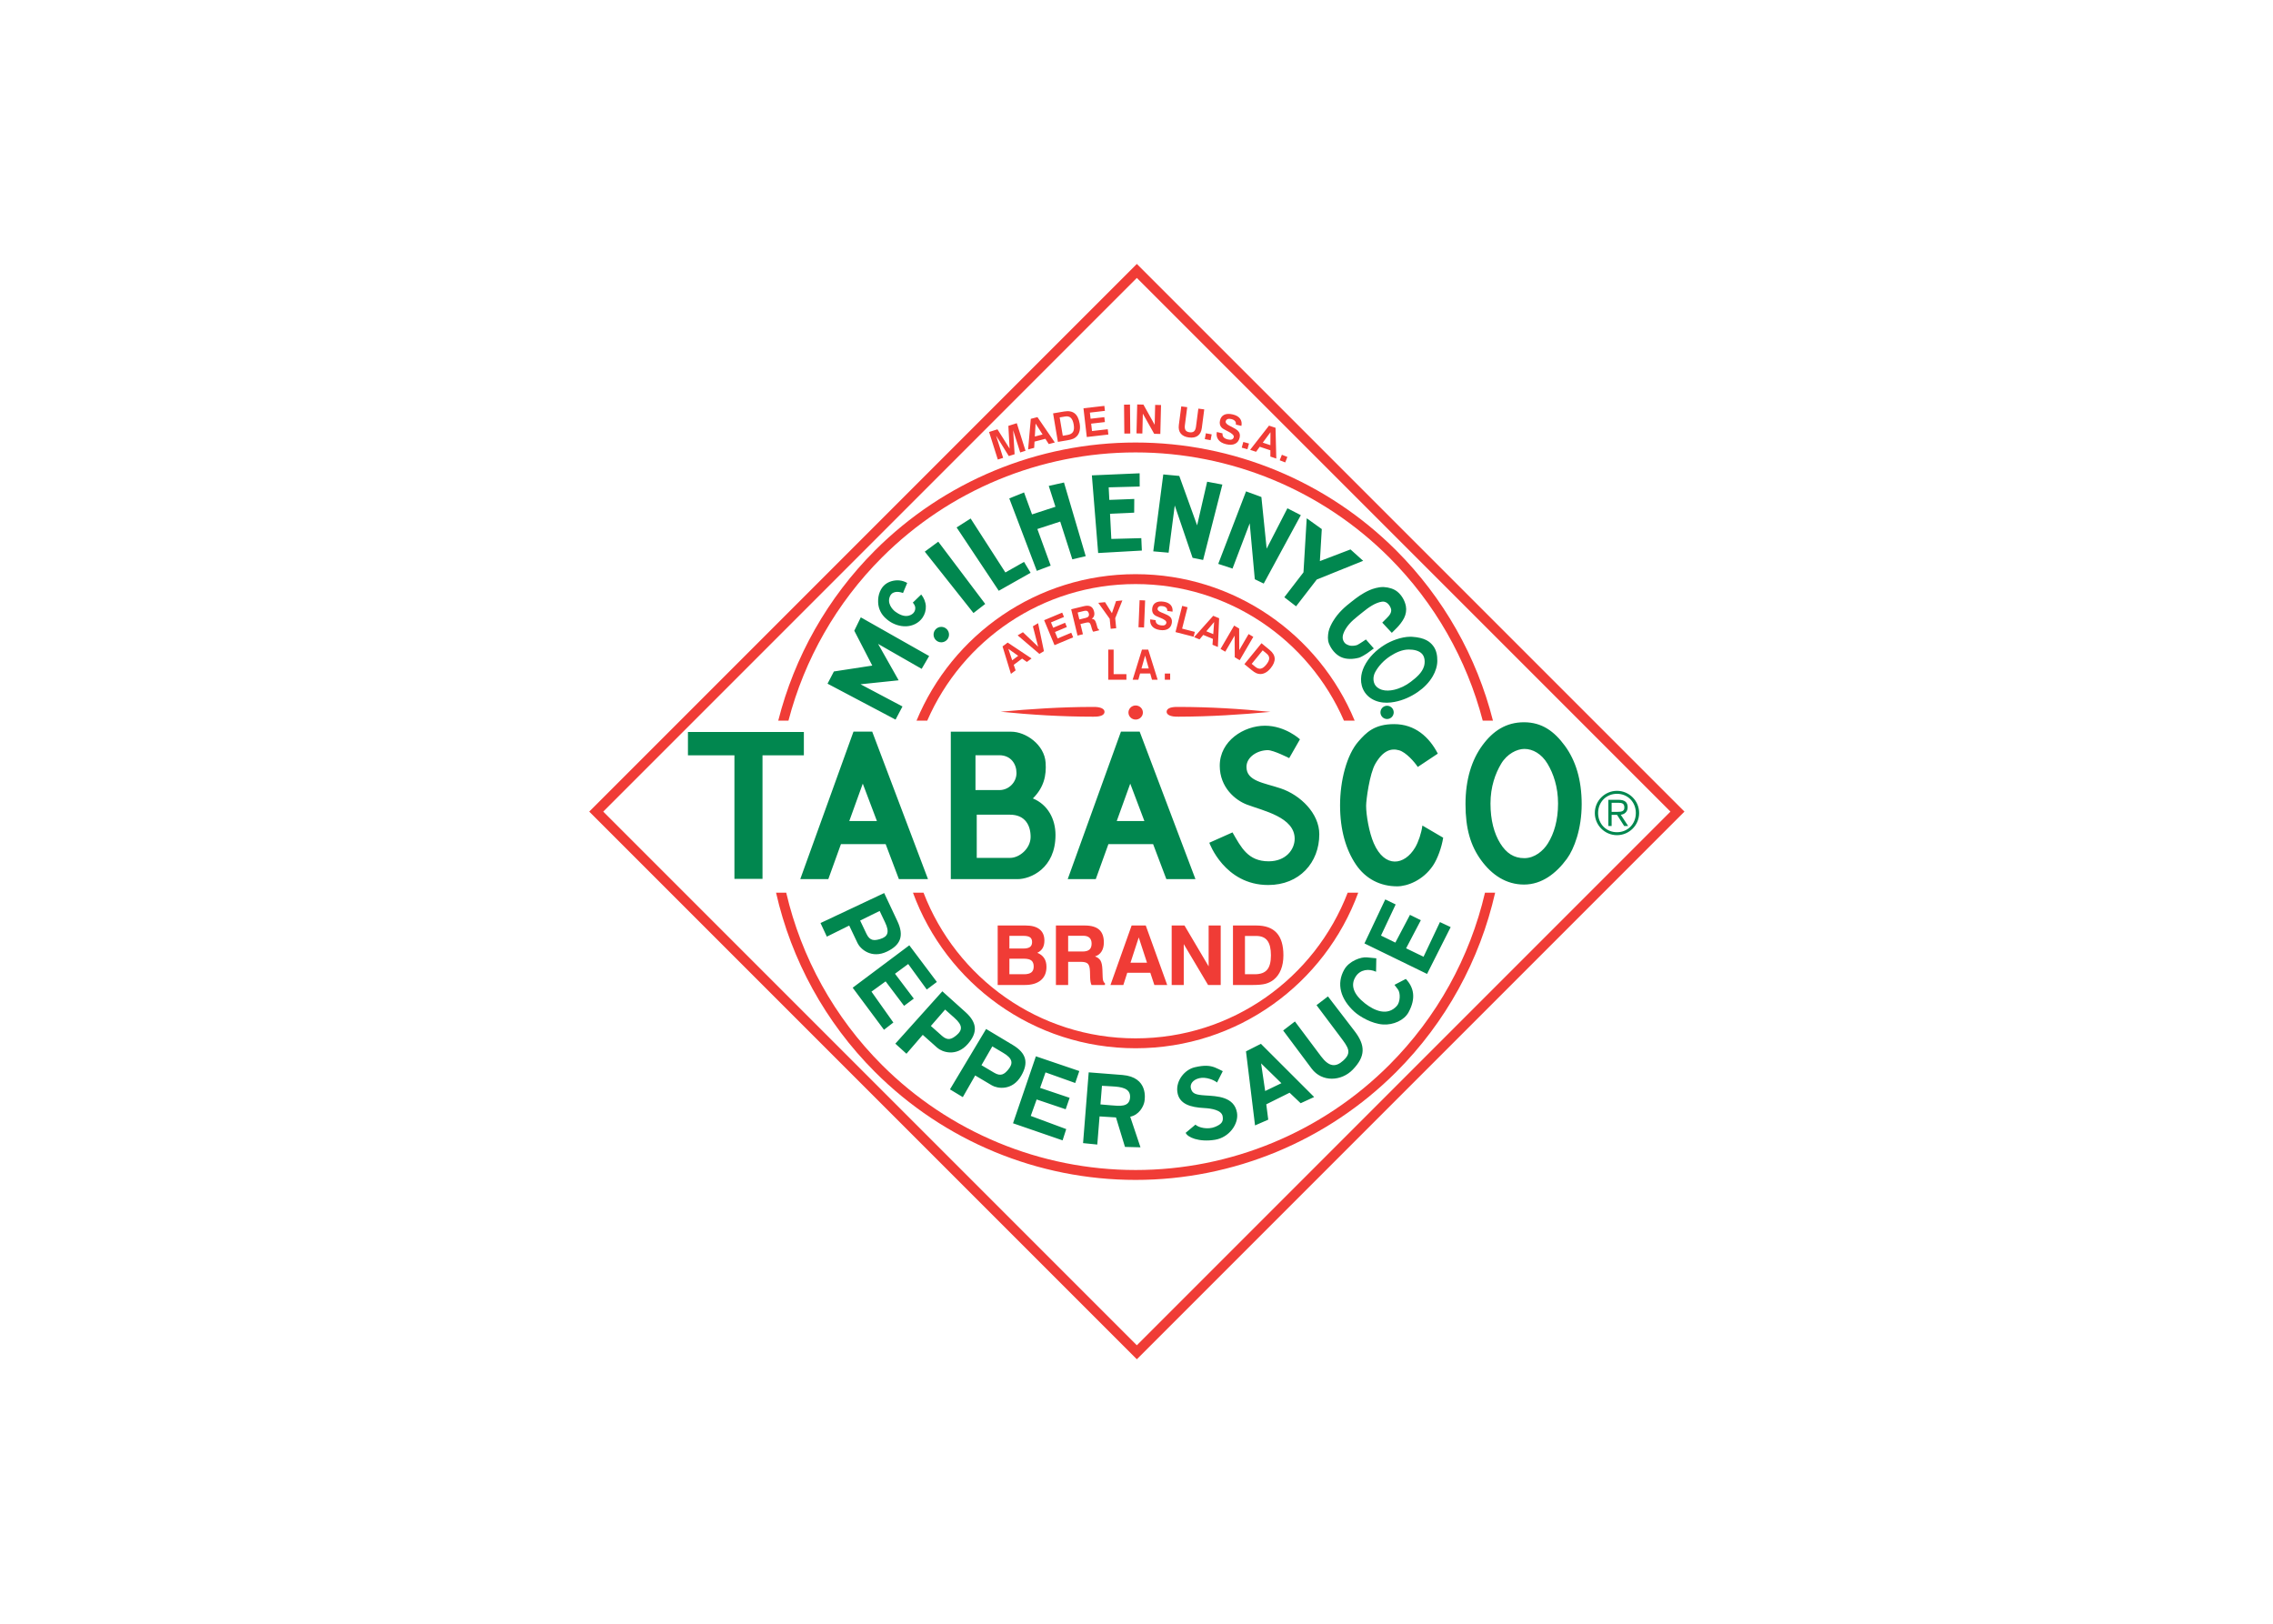 <svg clip-rule="evenodd" fill-rule="evenodd" stroke-linejoin="round" stroke-miterlimit="2" viewBox="0 0 560 400" xmlns="http://www.w3.org/2000/svg"><g transform="matrix(.254 0 0 .254 415.359 95.908)"><path d="m-533.783 51.592c-94.835 0-185.791 37.674-252.85 104.733-45.931 45.931-78.073 103.073-93.77 164.994h9.912c15.488-59.35 46.53-114.089 90.646-158.205 65.261-65.261 153.769-101.922 246.062-101.922s180.8 36.661 246.061 101.922c44.116 44.116 75.158 98.855 90.645 158.205h9.913c-15.697-61.921-47.84-119.063-93.77-164.994-67.059-67.059-158.014-104.733-252.849-104.733zm0 127.683c-95.799 0-177.952 58.687-212.483 142.044h10.396c33.917-77.963 111.599-132.444 202.087-132.444s168.169 54.481 202.086 132.444h10.397c-34.53-83.357-116.683-142.044-212.483-142.044zm-348.737 308.941c14.803 65.307 47.784 125.706 95.887 173.809 67.059 67.059 158.015 104.734 252.85 104.734s185.79-37.675 252.849-104.734c48.102-48.103 81.083-108.502 95.887-173.809h-9.853c-14.634 62.739-46.53 120.73-92.822 167.022-65.261 65.26-153.768 101.921-246.061 101.921s-180.801-36.661-246.062-101.921c-46.292-46.292-78.188-104.283-92.822-167.022zm132.798 0c32.25 88.009 116.794 150.859 215.939 150.859s183.688-62.85 215.938-150.859h-10.243c-31.751 82.641-111.833 141.259-205.695 141.259-93.861 0-173.945-58.618-205.697-141.259z" fill="#f03c36" fill-rule="nonzero"/><path d="m-777.645 488.548-61.755 29.074 6.148 13.197 21.68-10.742 8.1 17.014c2.665 5.598 13.409 15.647 28.869 8.068 12.805-6.277 16.487-15.074 9.787-29.325zm486.017 6.171-20.183 42.676 60.731 29.591 22.902-45.405-10.402-4.884-15.908 33.628-16.907-8.191 14.276-27.232-10.531-5.213-14.18 26.913-13.929-6.811 14.229-30.186zm-490.417 11.195 5.295 11.145c4.492 9.453 2.665 13.82-4.863 16.093-5.691 1.718-9.941 1.83-13.182-4.983l-6.169-12.966zm28.773 33.307-54.933 41.137 30.367 40.791 9.083-7.039-21.224-29.949 13.724-9.951 17.898 23.722 9.435-7.007-18.233-24.12 12.808-9.434 18.003 24.733 9.801-7.341zm443.708 11.685c-5.305-.522-16.92 3.267-21.808 11.83-7.888 13.82-3.644 28.739 9.874 40.98 5.133 4.648 16.799 11.589 27.71 12.292 10.091.65 20.571-4.135 24.736-11.792 7.473-13.736 5.133-24.196-2.623-32.399l-11.011 5.758 3.304 4.355c2.685 3.54 2.333 12.319-1.024 16.083-9.064 10.161-21.735 4.683-30.813-2.418-11.419-8.932-14.37-17.924-9.031-26.129 4.46-6.855 12.696-7.807 19.702-4.603l.246-13.044zm-411.669 32.93-45.601 50.787 10.793 9.771 15.8-18.324 14.077 12.528c4.631 4.123 18.435 9.208 29.734-3.782 9.36-10.761 9.333-20.299-2.378-30.825zm374.027 4.952-11.089 8.485 22.837 30.415c7.988 10.637 11.81 15.487 3.025 23.395-7.118 6.406-13.569 6.368-21.473-4.181l-25.338-33.814-11.408 8.764 27.579 36.904c10.041 13.439 28.869 12.485 39.931 1.057 12.367-12.777 12.547-23.333 1.753-37.394zm-371.333 12.757 9.211 8.213c7.812 6.964 7.825 11.697 1.773 16.717-4.576 3.796-8.448 5.549-14.083.531l-10.723-9.548zm39.755 18.836-35.058 58.566 12.462 7.528 12.008-21.006 16.211 9.609c5.334 3.162 19.856 5.514 28.464-9.397 7.131-12.35 5.282-21.707-8.225-29.801zm266.536 14.378-14.46 7.339 8.778 71.804 12.814-5.582-1.912-14.872 22.609-11.251 10.738 10.183 13.086-6.01zm-260.508 2.491 10.611 6.3c8.999 5.343 9.915 9.988 4.934 16.072-3.767 4.6-7.232 7.061-13.722 3.212l-12.35-7.323zm42.264 9.636-22.189 64.944 48.075 16.578 3.536-10.935-34.411-12.776 5.726-15.955 28.155 9.506 3.844-11.104-28.655-9.647 5.263-15.013 28.809 10.285 3.959-11.589zm218.445 6.864 19.689 19.206-15.744 7.586zm-53.116 2.316c-2.972-.057-6.517.351-11.07 1.397-10.13 2.327-18.484 13.109-17.064 23.878 1.594 12.082 13.121 15.029 25.989 15.707 7.268.384 16.815 2.02 17.922 7.841 1.001 5.264-.946 7.849-7.48 10.497-6.772 2.744-15.735.778-18.881-2.239l-9.462 7.925c1.658 4.281 12.741 9.317 28.504 6.75 13.66-2.225 23.16-15.371 21.264-26.316-2.705-15.618-19.568-15.972-30.451-16.668-9.445-.605-12.971-1.56-14.286-6.947-.981-4.018 1.819-8.241 8.12-9.78 6.575-1.606 14.702 1.919 17.264 4.186l5.572-11.009c-5.633-2.733-9.401-5.099-15.941-5.222zm-114.104 6.365-5.466 68.635 13.794 1.397 2.203-27.293 15.936.997 8.719 28.585 15.037.393-9.953-29.676c8.7-1.786 12.85-9.944 13.724-14.383.566-2.881 4.005-23.934-21.2-26.092zm12.856 13.038 10.034.576c8.437.485 17.743 1.574 17.238 10.649-.539 9.675-10.049 8.438-18.469 7.719l-10.262-.877z" fill="#01874f" fill-rule="nonzero"/><path d="m-157.053 322.902c-17.441 0-30.137 8.446-40.411 22.471-10.282 14.036-16.324 33.004-16.324 56.918.001 23.877 4.936 40.422 15.213 54.486 10.278 14.064 24.081 23.525 41.522 23.525 17.416 0 31.246-10.874 41.576-24.939 7.168-9.76 14.383-29.195 14.383-53.072 0-23.841-5.971-42.511-16.301-56.577-10.328-14.062-22.242-22.812-39.658-22.812zm-125.949 1.807c-19.187 0-27.075 8.11-34.759 16.936-11.196 12.861-17.701 37.708-17.701 61.777-.001 24.069 5.769 43.188 15.307 57.351 9.539 14.164 23.847 21.252 40.035 21.252 10.007 0 25.149-5.876 34.734-20.041 4.558-6.735 8.503-17.933 9.952-27.109l-20.171-11.817c-.973 7.373-3.872 16.004-7.045 21.34-10.295 17.314-29.491 20.341-40.144-4.229-4.526-10.441-7.398-27.233-7.398-36.3 0-5.355 3.283-31.081 9.04-40.885 7.41-12.616 15.089-15.208 23.071-12.875 6.538 1.912 14.733 11.139 17.992 16.136l19.436-12.926c-8.298-16.043-22.048-28.61-42.349-28.61zm-125.346 1.539c-20.387 0-43.811 14.646-43.811 38.796 0 21.131 15.164 33.48 26.362 37.712 15.912 6.014 46.305 12.214 46.305 33.114 0 10.403-8.48 21.885-25.205 21.885-20.123 0-26.727-13.506-35.095-28.041l-22.496 10.03s14.596 40.995 57.171 40.995c30.262 0 49.512-21.744 49.512-49.251 0-20.048-18.166-37.966-37.461-44.447-16.194-5.441-33.189-6.935-33.189-20.828 0-9.624 10.541-16.198 20.639-16.268 5.543-.038 20.822 7.728 20.822 7.728l10.432-18.253s-14.114-13.172-33.986-13.172zm-399.08 5.747-51.627 143.038h27.216l12.251-33.944h43.366l12.839 33.944h28.225l-54.105-143.038zm259.428 0-51.627 143.038h27.216l12.252-33.944h43.365l12.839 33.944h28.225l-54.104-143.038zm-165.031.058v142.992h64.698c12.568 0 36.85-10.305 36.85-42.789 0-15.282-7.246-29.399-21.925-35.484 10.769-10.769 13.167-22.245 12.356-34.613-1.164-17.766-19.478-30.106-33.334-30.106zm-254.958.303v22.607h45.087v119.821h27.227v-119.821h40.114v-22.607zm811.32 16.402c8.134 0 16.654 4.758 22.391 14.314 5.732 9.547 10.255 22.451 10.255 38.644 0 16.216-3.881 29.104-9.846 38.651-4.513 7.225-12.809 14.33-22.872 14.33-10.074 0-17.403-4.773-23.342-14.33-5.932-9.546-9.473-22.435-9.473-38.651 0-16.241 4.675-29.108 10.381-38.644 5.703-9.531 15.289-14.314 22.506-14.314zm-532.419 6.12h23.104c11.151 0 16.637 8.402 16.678 17.181.042 9.023-7.448 16.61-16.538 16.61h-23.244zm-109.325 27.545 13.718 36.266h-26.807zm259.429 0 13.717 36.266h-26.806zm-148.891 30.121h32.219c15.135 0 20.192 10.925 20.031 21.851s-10.736 20.035-19.895 20.035h-32.355z" fill="#01874f"/><path d="m-59.865 423.534h3.858l-7.165-10.912c3.417-.441 6.669-2.646 6.669-7.331 0-4.795-2.811-7.164-8.763-7.164h-9.976v25.407h3.197v-10.857h5.236zm-12.18-13.723v-8.818h6.669c3.472 0 5.677.771 5.677 4.519 0 3.637-2.481 4.299-6.724 4.299zm-16.314 1.102c0 11.85 9.645 21.495 21.495 21.495 11.849 0 21.494-9.645 21.494-21.495 0-11.849-9.645-21.495-21.494-21.495-11.85 0-21.495 9.646-21.495 21.495zm39.793 0c0 10.692-7.937 18.629-18.298 18.629-10.362 0-18.298-7.937-18.298-18.629s7.936-18.629 18.298-18.629c10.361 0 18.298 7.937 18.298 18.629z" fill="#01874f" fill-rule="nonzero"/><g fill="#f03c36"><path d="m-656.195 567.294h14.051c3.315 0 5.738-.608 7.25-1.81 1.506-1.202 2.271-3.085 2.271-5.677 0-2.69-.753-4.627-2.235-5.818-1.481-1.19-3.94-1.779-7.353-1.779h-13.984zm0-24.945h13.547c2.921 0 5.064-.51 6.43-1.518 1.348-1.002 2.028-2.593 2.028-4.755 0-2.113-.655-3.655-1.979-4.602-1.324-.948-3.504-1.427-6.552-1.427h-13.474zm-11.361 35.359v-57.693h27.179c5.908 0 10.401 1.245 13.498 3.747 3.091 2.49 4.639 6.109 4.639 10.869 0 2.915-.57 5.362-1.724 7.323-1.148 1.956-2.872 3.468-5.168 4.536 2.982 1.203 5.198 2.939 6.668 5.198 1.487 2.247 2.222 5.07 2.222 8.44 0 5.611-1.834 9.947-5.483 12.995-3.662 3.06-8.835 4.585-15.551 4.585zm68.354-32.463h13.96c3.018 0 5.24-.613 6.667-1.845 1.421-1.227 2.126-3.152 2.126-5.799 0-2.502-.693-4.403-2.071-5.702-1.372-1.294-3.449-1.931-6.175-1.931h-14.507zm-11.871 32.463v-57.693h27.981c6.284 0 10.948 1.355 13.972 4.038 3.036 2.69 4.542 6.807 4.542 12.339 0 3.522-.735 6.461-2.217 8.811-1.469 2.356-3.594 3.959-6.363 4.815 2.514.893 4.293 2.247 5.361 4.075 1.057 1.833 1.658 4.681 1.816 8.543l.243 6.807v.243c.067 3.437.814 5.532 2.234 6.255v1.767h-13.024c-.413-.82-.723-1.804-.948-2.994-.212-1.196-.358-2.611-.4-4.257l-.164-6.066c-.134-3.57-.802-5.993-2.016-7.232-1.214-1.257-3.413-1.888-6.564-1.888h-12.582v22.437zm80.335-46.143-7.997 24.562h16.018zm-6.898-11.55h13.705l20.803 57.693h-12.46l-3.923-11.86h-22.351l-3.795 11.86h-12.503zm38.85 57.693v-57.693h12.423l23.421 39.64v-39.64h11.713v57.693h-12.26l-23.584-39.64v39.64zm71.081-10.414h9.521c5.507 0 9.503-1.446 11.962-4.336 2.477-2.872 3.704-7.566 3.704-14.033 0-6.448-1.148-11.191-3.443-14.215-2.301-3.036-5.884-4.542-10.778-4.542h-10.966zm-11.629 10.414v-57.693h22.595c8.853 0 15.454 2.393 19.801 7.172 4.342 4.772 6.522 12.017 6.522 21.738 0 5.265-.802 9.916-2.405 13.942s-3.947 7.256-6.995 9.703c-2.295 1.834-4.906 3.146-7.833 3.947-2.927.79-7.02 1.191-12.296 1.191z"/><path d="m-667.425 68.114-8.481-26.746 8.139-2.581 11.769 18.674-1.197-22.022 8.17-2.593 8.475 26.746-5.158 1.636-6.833-21.571 1.4 23.295-5.627 1.778-12.338-19.821 6.839 21.57zm36.646-34.893-.76 12.537 7.538-1.959zm-4.663-4.596 6.448-1.675 16.86 24.605-5.869 1.527-3.297-5.103-10.518 2.741-.336 6.043-5.881 1.533zm31.025 16.417 4.568-.77c2.643-.449 4.439-1.464 5.387-3.045.954-1.581 1.166-3.933.641-7.033-.525-3.094-1.458-5.279-2.806-6.541-1.353-1.269-3.193-1.702-5.538-1.306l-5.256.893zm-4.733 5.933-4.672-27.662 10.835-1.832c4.245-.717 7.604-.103 10.078 1.831 2.468 1.94 4.104 5.237 4.886 9.902.432 2.521.421 4.82-.026 6.879-.441 2.059-1.299 3.805-2.562 5.225-.957 1.064-2.1 1.901-3.437 2.524-1.342.617-3.274 1.138-5.802 1.564zm28.028-4.719-3.217-27.87 20.248-2.335.555 4.84-14.581 1.683.681 5.947 13.339-1.539.549 4.766-13.338 1.54.83 7.166 15.274-1.757.59 5.144zm36.411-3.337-.284-28.056 5.773-.062.284 28.056zm11.79-.201.695-28.049 6.04.147 10.911 19.556.473-19.273 5.699.139-.696 28.049-5.96-.147-10.99-19.557-.48 19.273zm43.438-26.164 5.773.753-2.267 17.459c-.284 2.152-.067 3.777.67 4.878.728 1.1 2.025 1.772 3.884 2.017 1.89.245 3.328-.068 4.32-.942.992-.869 1.629-2.385 1.912-4.549l2.274-17.459 5.724.747-2.357 18.079c-.444 3.41-1.739 5.906-3.88 7.484-2.146 1.573-5.015 2.13-8.607 1.666-3.61-.471-6.259-1.737-7.941-3.811-1.688-2.068-2.307-4.816-1.862-8.243zm22.818 31.734 1.038-5.643 5.638 1.038-1.039 5.644zm11.656-6.899 5.538 1.324c-.145 1.538.204 2.793 1.043 3.761.839.961 2.214 1.67 4.127 2.128 1.634.389 2.929.392 3.899.009.964-.383 1.584-1.138 1.854-2.28.395-1.658-1.659-3.595-6.151-5.811-.06-.03-.121-.056-.157-.081-.122-.055-.303-.148-.546-.271-2.412-1.161-4.084-2.213-5.001-3.169-.815-.845-1.355-1.853-1.609-3.016-.259-1.164-.219-2.453.119-3.88.634-2.654 2.028-4.475 4.164-5.463 2.142-.982 4.917-1.066 8.323-.25 3.188.759 5.502 2.102 6.936 4.041 1.44 1.938 1.885 4.283 1.33 7.053l-5.399-1.286c.217-1.349-.049-2.476-.797-3.382-.753-.911-1.971-1.565-3.659-1.973-1.476-.345-2.674-.335-3.608.054-.933.382-1.528 1.108-1.786 2.17-.345 1.446.953 2.891 3.88 4.353.794.395 1.419.704 1.855.932 1.866.975 3.187 1.714 3.95 2.188.769.486 1.416.978 1.954 1.474.961.883 1.604 1.898 1.912 3.043.321 1.152.305 2.442-.032 3.863-.678 2.842-2.158 4.814-4.447 5.923-2.289 1.102-5.173 1.246-8.659.411-3.431-.821-5.939-2.257-7.505-4.318-1.573-2.061-2.084-4.571-1.527-7.548zm24.172 15.188 1.525-5.531 5.53 1.524-1.524 5.531zm27.871-14.975-7.464 10.104 7.391 2.462.071-12.566zm-1.408-6.392 6.323 2.108.733 29.817-5.746-1.915.015-6.076-10.316-3.433-3.576 4.889-5.765-1.921 18.333-23.468zm10.378 33.598 2.1-5.338 5.332 2.095-2.095 5.337z"/><path d="m-657.21 251.687 3.732 11.128 5.824-4.346zm-5.632-2.347 4.98-3.72 23.158 15.405-4.531 3.384-4.629-3.265-8.118 6.067 1.825 5.366-4.543 3.39zm35.727 7.247-21.075-17.96 5.129-3.054 14.74 14.045-5.092-19.785 5.061-3.013 5.665 27.128zm14.684-8.462-10.069-24.215 17.517-7.342 1.748 4.207-12.617 5.287 2.144 5.166 11.542-4.838 1.72 4.141-11.542 4.837 2.592 6.235 13.211-5.54 1.858 4.472zm24.087-24.919 6.14-1.497c1.334-.328 2.248-.836 2.743-1.536.494-.694.601-1.622.319-2.79-.271-1.107-.78-1.868-1.527-2.299-.741-.419-1.721-.485-2.927-.19l-6.377 1.559zm-1.752 15.622-6.169-25.498 12.316-3.007c2.765-.67 4.961-.576 6.582.283 1.621.866 2.727 2.522 3.318 4.969.376 1.554.368 2.934-.036 4.135-.397 1.195-1.158 2.132-2.282 2.805 1.202.132 2.126.537 2.794 1.234.662.697 1.228 1.884 1.715 3.58l.833 2.982c.004.025.008.055.026.105.395 1.511.951 2.358 1.649 2.526l.188.777-5.732 1.398c-.271-.311-.51-.718-.734-1.216-.225-.504-.44-1.117-.636-1.839l-.719-2.663c-.441-1.568-.994-2.566-1.662-2.983-.669-.424-1.697-.466-3.092-.128l-5.531 1.354 2.397 9.916-5.226 1.27zm37.498-7.11-5.348.531-.96-9.73-11.062-15.443 6.55-.655 6.672 10.711 4.024-11.773 6.107-.604-6.943 17.233zm21.619-.963 1.066-26.221 5.373.218-1.066 26.221zm11.365-7.652 5.251.775c-.009 1.447.418 2.589 1.277 3.418.858.829 2.19 1.378 4.007 1.645 1.545.225 2.747.12 3.611-.316.87-.435 1.378-1.196 1.531-2.275.236-1.576-1.827-3.212-6.184-4.909-.06-.02-.115-.036-.15-.058-.115-.037-.288-.11-.528-.207-2.336-.882-3.969-1.73-4.901-2.536-.831-.726-1.41-1.621-1.742-2.681-.333-1.067-.402-2.266-.207-3.624.369-2.528 1.513-4.338 3.416-5.431 1.903-1.092 4.472-1.403 7.695-.926 3.024.443 5.276 1.505 6.769 3.189 1.493 1.69 2.097 3.839 1.811 6.466l-5.106-.753c.084-1.275-.255-2.299-1.024-3.084-.775-.784-1.956-1.299-3.556-1.531-1.394-.209-2.511-.093-3.345.341-.833.436-1.323 1.155-1.473 2.167-.202 1.376 1.119 2.618 3.952 3.737.774.304 1.374.537 1.8.717 1.812.755 3.1 1.333 3.842 1.715.754.383 1.399.787 1.94 1.207.958.741 1.64 1.633 2.021 2.682.388 1.043.481 2.243.285 3.601-.396 2.698-1.604 4.658-3.638 5.882-2.033 1.217-4.694 1.586-7.996 1.101-3.253-.478-5.697-1.612-7.315-3.402-1.63-1.79-2.309-4.093-2.043-6.91zm24.543 12.342 6.474-25.425 5.208 1.34-5.275 20.726 12.354 3.174-1.194 4.692zm37.474-9.75-7.573 8.952 6.706 2.773zm-.9-6.049 5.74 2.368-1.214 27.872-5.225-2.155.406-5.665-9.364-3.87-3.632 4.336-5.237-2.161zm7.111 32.132 13.198-22.651 4.857 2.857.087 20.945 9.066-15.565 4.576 2.693-13.198 22.645-4.792-2.814-.146-20.988-9.072 15.564zm30.222 14.458 3.334 2.743c1.931 1.59 3.745 2.235 5.436 1.928 1.691-.301 3.471-1.591 5.323-3.871 1.852-2.267 2.813-4.27 2.878-5.996.064-1.726-.753-3.296-2.471-4.706l-3.838-3.162zm-7.068.308 16.565-20.297 7.915 6.519c3.102 2.554 4.727 5.299 4.877 8.229.155 2.935-1.166 6.11-3.953 9.529-1.515 1.856-3.129 3.26-4.847 4.211-1.718.957-3.467 1.421-5.235 1.403-1.332-.026-2.627-.311-3.88-.876-1.252-.565-2.797-1.605-4.651-3.126z"/><path d="m-560.317 281.632v-29.22h5.226v23.819h12.401v5.401zm35.761-23.372-3.524 12.443h7.055zm-3.041-5.848h6.041l9.16 29.22h-5.485l-1.732-6.005h-9.843l-1.671 6.005h-5.504zm27.343 29.22h-5.194v-5.974h5.194z"/><path d="m-533.716 306.618c3.863 0 7.011 3.07 7.011 6.837 0 3.768-3.148 6.838-7.011 6.838s-7.011-3.07-7.011-6.838c0-3.767 3.148-6.837 7.011-6.837zm130.793 6.211c-29.209 2.695-58.456 4.597-88.87 4.662-8.734.286-11.888-2.134-11.888-4.733 0-2.593 2.573-5.049 11.888-4.727 29.626.019 59.251 1.794 88.87 4.798zm-261.77-.143c29.204-2.694 58.457-4.596 88.871-4.661 8.734-.281 11.888 2.14 11.888 4.733s-2.573 5.049-11.888 4.733c-29.626-.024-59.251-1.8-88.871-4.805"/><path d="m-532.571-121.607-531.159 531.16 531.158 531.159 531.16-531.16zm0 13.577 517.583 517.582-517.584 517.583-517.578-517.582z" fill-rule="nonzero"/></g><path d="m-529.873 81.439-46.322 2.008 6.101 75.314 42.383-2.384-.537-12.05-29.077.776-1.252-24.428 23.415-1.058.096-13.297-24.198.928-.624-12.182 30.074-.8zm22.935 1.103-9.7 74.6 14.876 1.294 5.959-45.797 17.294 50.783 10.207 2.08 18.677-73.127-14.75-2.77-9.737 42.337-17.299-47.951zm-96.315 7.828-14.756 3.308 6.487 20.22-22.714 7.399-7.762-21.309-14.313 5.812 26.7 70.264 13.464-5.106-12.922-35.474 22.157-7.217 11.753 36.631 12.987-3.095zm176.605 8.6-26.974 70.327 13.845 4.556 16.685-43.919 4.928 54.252 8.661 4.214 35.991-66.355-13.029-6.665-20.12 39.14-5.109-50.072zm58.842 26.102-3.139 52.417-18.582 24.169 11.397 8.803 20.078-25.992 44.999-18.133-12.286-11.056-29.691 11.328 1.847-31.05zm-325.991.211-13.591 8.684 40.883 61.422 30.885-17.459-6.382-10.563-18.087 10.253zm-31.384 22.489-13.086 9.661 47.234 59.537 11.389-8.811zm-39.552 37.469c-.627 0-1.256.033-1.886.098-5.037.519-9.572 2.568-12.69 6.558-2.048 2.619-3.391 6.181-3.911 9.355-.519 3.164-.423 7.195.414 10.178 1.673 5.965 5.176 9.932 9.878 13.287 4.517 3.223 10.663 5.35 16.639 5.111 2.989-.119 5.989-.836 8.756-2.24 2.776-1.409 5.241-3.474 7.075-6.125 2.263-3.272 3.389-7.186 3.21-11.16v-.001c-.18-3.974-1.936-8.266-4.483-11.321l-8.13 7.864s1.867 2.178 2.222 3.925c.724 3.564-1.117 7.552-6.456 8.819-4.74 1.125-9.602-1.696-12.546-3.797-3.062-2.185-8.672-8.504-5.226-15.462 2.801-5.657 10.159-3.77 12.459-2.746l4.086-9.801c-2.309-1.35-4.881-2.185-7.539-2.45-.62-.062-1.245-.093-1.872-.092zm470.989 6.525c-4.592-.048-9.96 1.591-13.131 3.011-7.341 3.285-12.21 7.105-16.698 10.592-7.073 5.494-13.55 10.925-18.932 19.94-1.068 1.79-3.496 6.316-4.139 9.805-.691 3.75-1.012 7.89.399 11.433 2.147 5.391 6.276 10.569 11.522 13.051 5.381 2.548 12.007 2.219 17.85.654 1.445-.388 6.431-3.234 7.578-4.138l6.572-4.798-7.66-8.703s-5.901 4.053-8.151 5.203c-.961.491-3.752 1.107-6.158.923-2.032-.155-3.719-1.038-4.527-1.444-1.824-.916-3.273-3.214-3.608-5.334-.515-3.266 1.061-6.692 2.76-9.528 4.113-6.867 10.443-11.279 17.184-16.772 4.573-3.726 11.495-8.8 18.088-9.714 3.329-.462 6.528 1.508 8.475 6.092 1.731 4.078-1.633 7.616-3.333 9.325l-4.872 4.899 9.255 9.917 4.923-4.897c1.995-1.984 5.218-5.901 7.014-9.508 1.771-3.555 2.452-7.713 1.711-11.525-1.027-5.285-4.02-10.511-8.183-13.925-3.555-2.916-8.441-4.239-13.031-4.527-.298-.018-.602-.029-.908-.032zm-506.587 29.373-6.316 12.983 17.453 33.812-37.223 5.708-6.18 11.841 65.977 34.85 6.718-12.738-40.675-21.531 36.958-3.856-19.92-35.285 42.248 24.188 7.253-12.441zm78.083 9.245c-4.141 0-7.497 3.356-7.497 7.496s3.356 7.496 7.497 7.495c4.139-.001 7.493-3.356 7.493-7.495s-3.354-7.495-7.493-7.496zm454.945 9.575c-8.883.014-18.905 4.104-25.033 7.916-7.734 4.811-15.411 11.872-19.78 21.033-1.71 3.586-2.91 7.63-3.009 11.967-.1 4.376.946 8.921 3.566 12.861 3.353 5.045 8.546 8.042 13.868 9.353 5.24 1.291 10.417.971 15.119.08 8.235-1.561 15.886-5.052 22.589-9.678 5.907-4.077 10.967-9.201 14.475-15.275 2.562-4.437 4.331-9.611 4.378-14.735.047-5.093-.753-10.455-4.082-14.723-2.983-3.823-7.763-7.953-20.332-8.745-.58-.037-1.167-.054-1.759-.054zm11.653 16.941c2.493 3.014 2.733 7.86 1.648 11.617-1.83 6.338-7.569 11.073-12.796 15.097-4.813 3.705-10.527 6.5-16.452 7.836-3.762.848-7.877 1.1-11.57-.012-2.392-.721-4.737-2.145-6.25-4.132-1.294-1.698-1.911-3.954-1.988-6.087-.089-2.453.595-4.993 1.774-7.146 3.392-6.194 8.66-11.52 14.579-15.373 5.277-3.434 11.497-6.296 17.793-6.336 4.672-.029 10.284.936 13.262 4.536zm-34.203 49.992c-3.554 0-6.435 2.882-6.435 6.436.001 3.554 2.881 6.434 6.435 6.435 3.553-.001 6.434-2.881 6.434-6.435.001-3.554-2.88-6.436-6.434-6.436z" fill="#01874f"/></g></svg>